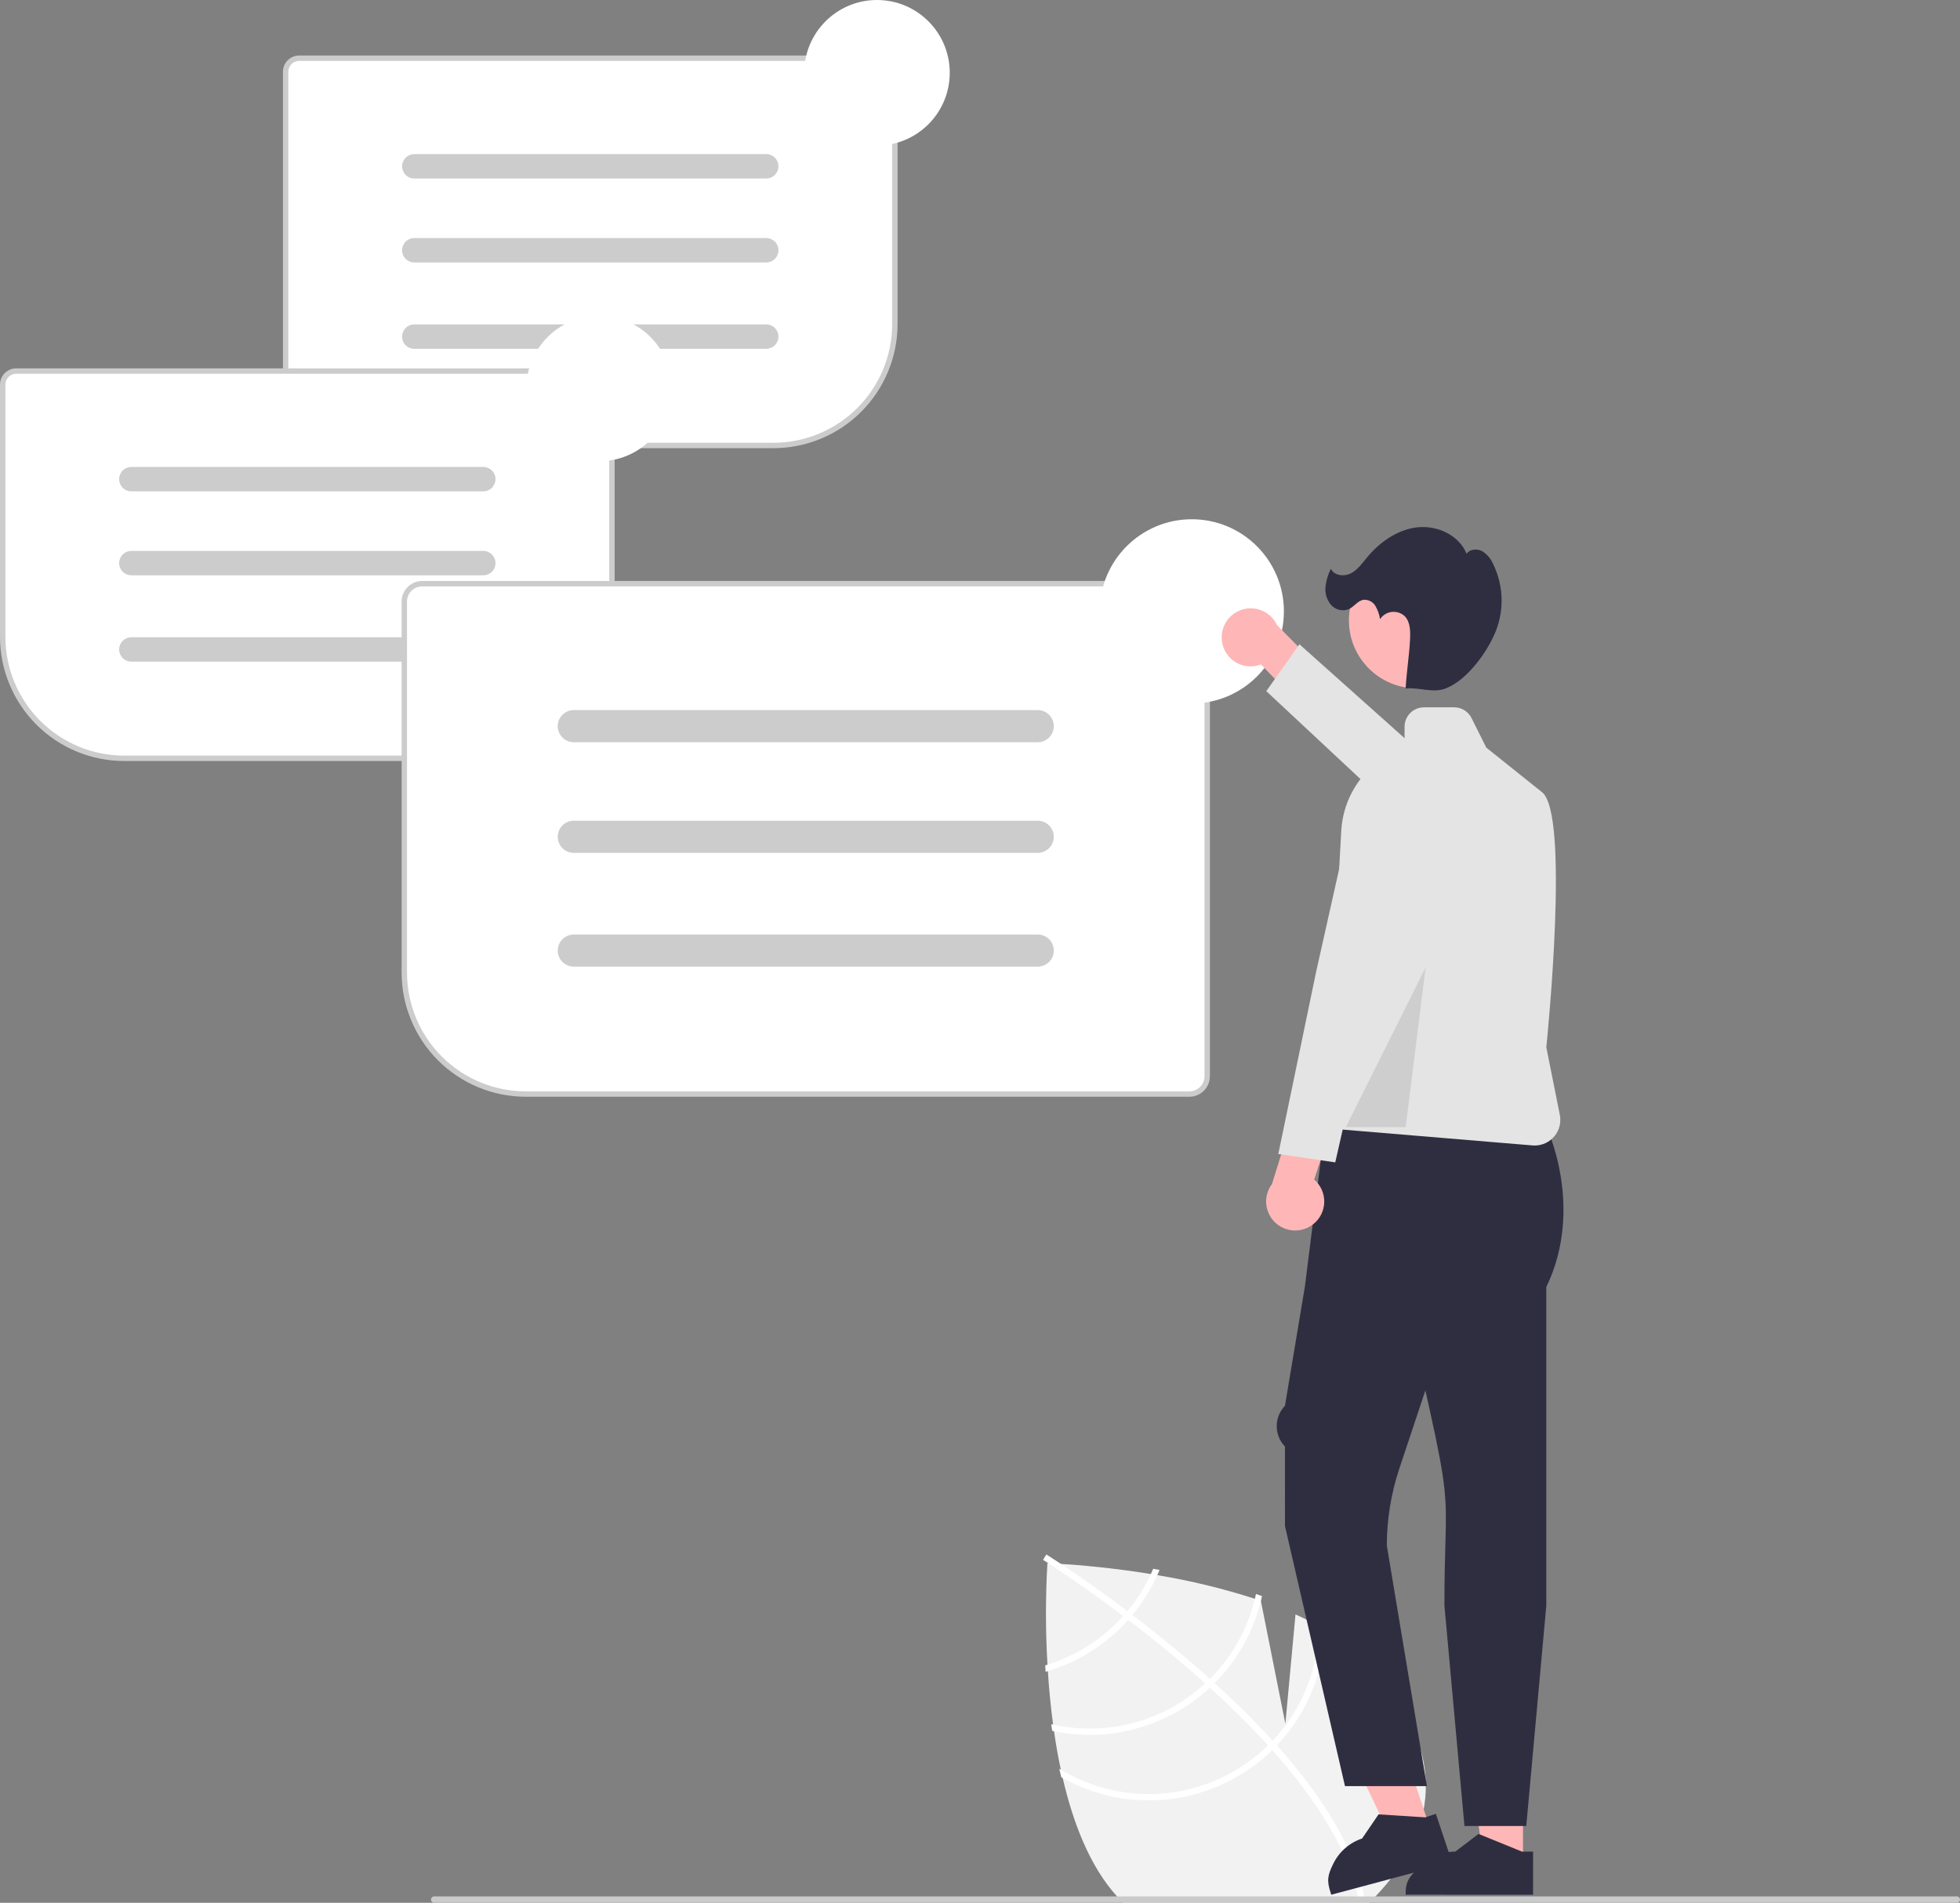 <svg width="512" height="497" viewBox="0 0 512 497" fill="none" xmlns="http://www.w3.org/2000/svg">
<rect x="0" y="0" width="512" height="497" fill="#808080" stroke="none"/>
<g clip-path="url(#clip0_52_132)">
<path d="M359.314 495.323C358.778 495.886 358.221 496.443 357.658 497H293.363C292.835 496.457 292.313 495.901 291.792 495.323C291.771 495.301 291.749 495.273 291.728 495.252C284.743 487.513 280.346 476.264 277.604 464.401C277.428 463.682 277.273 462.956 277.117 462.223C276.399 458.889 275.813 455.52 275.334 452.179C275.25 451.601 275.165 451.023 275.095 450.445C274.446 445.645 274.009 440.923 273.727 436.489C273.692 435.918 273.657 435.361 273.622 434.805C273.105 425.978 273.1 417.129 273.607 408.302C273.607 408.302 273.692 408.302 273.854 408.31C274.326 408.331 275.461 408.38 277.132 408.479C281.734 408.761 290.418 409.465 300.63 411.129C301.187 411.221 301.751 411.319 302.315 411.418C310.953 412.845 319.474 414.909 327.808 417.592C328.33 417.769 328.845 417.945 329.366 418.121L329.373 418.156L335.766 450.234L338.416 421.68C340.523 422.632 342.575 423.647 344.541 424.732C345.091 425.035 345.626 425.339 346.155 425.649C350.651 428.196 354.732 431.414 358.257 435.192C379.225 458.431 374.736 479.203 359.314 495.323Z" fill="#F2F2F2"/>
<path d="M332.446 454.647L333.561 455.882C346.444 470.302 354.133 483.687 356.502 495.86C356.54 496.037 356.566 496.214 356.603 496.39L355.779 496.546L354.984 496.687C352.567 483.414 343.566 469.694 332.331 457.114C331.973 456.705 331.61 456.29 331.234 455.886C326.431 450.602 321.268 445.533 316.046 440.794C315.645 440.424 315.233 440.053 314.82 439.682C307.896 433.462 300.931 427.835 294.718 423.091C294.281 422.754 293.837 422.422 293.399 422.097C282.851 414.111 274.667 408.818 272.843 407.658C272.623 407.512 272.498 407.436 272.47 407.417L272.902 406.728L272.903 406.716L273.34 406.021C273.369 406.04 273.787 406.295 274.543 406.788C277.382 408.619 285.014 413.656 294.508 420.818C294.934 421.143 295.378 421.475 295.816 421.812C300.861 425.656 306.379 430.061 311.952 434.882C313.354 436.091 314.721 437.298 316.053 438.503C316.471 438.868 316.884 439.239 317.285 439.61C322.93 444.732 327.983 449.745 332.446 454.647Z" fill="white"/>
<path d="M301.237 409.761C301.046 410.22 300.842 410.678 300.63 411.129C299.02 414.613 296.961 417.871 294.505 420.82C294.146 421.243 293.78 421.673 293.399 422.096C292.37 423.231 291.275 424.328 290.114 425.388C285.366 429.687 279.738 432.9 273.622 434.805C273.424 434.868 273.234 434.931 273.036 434.988C273.072 435.545 273.107 436.094 273.142 436.665C273.34 436.609 273.53 436.553 273.727 436.489C280.217 434.533 286.19 431.157 291.214 426.607C292.443 425.497 293.612 424.323 294.717 423.09C295.097 422.674 295.464 422.244 295.817 421.814C298.443 418.659 300.629 415.161 302.315 411.418C302.512 410.967 302.71 410.516 302.9 410.057C302.336 409.959 301.779 409.86 301.237 409.761Z" fill="white"/>
<path d="M328.097 416.345C328.013 416.761 327.914 417.176 327.808 417.592C325.898 425.516 321.828 432.755 316.052 438.505C315.65 438.907 315.241 439.302 314.819 439.682C314.699 439.802 314.565 439.929 314.438 440.042C309.184 444.785 302.871 448.204 296.028 450.014C289.184 451.824 282.007 451.971 275.095 450.445C274.933 450.417 274.764 450.375 274.601 450.339C274.686 450.917 274.764 451.502 274.855 452.08C275.017 452.116 275.172 452.151 275.334 452.179C282.422 453.645 289.756 453.421 296.741 451.524C303.725 449.627 310.165 446.111 315.537 441.261C315.707 441.106 315.883 440.958 316.045 440.796C316.468 440.401 316.877 440.006 317.286 439.612C323.197 433.696 327.377 426.277 329.373 418.156C329.479 417.733 329.578 417.31 329.669 416.887C329.147 416.704 328.626 416.521 328.097 416.345Z" fill="white"/>
<path d="M344.541 423.541C344.548 423.936 344.548 424.337 344.541 424.732C344.423 435.871 340.104 446.555 332.446 454.646C332.051 455.069 331.643 455.478 331.234 455.886C330.79 456.316 330.346 456.746 329.888 457.155C322.797 463.546 313.841 467.488 304.339 468.4C294.838 469.313 285.294 467.147 277.117 462.223C276.977 462.15 276.841 462.07 276.709 461.983C276.878 462.73 277.047 463.463 277.23 464.196C277.357 464.267 277.477 464.337 277.604 464.401C286.018 469.092 295.688 471.035 305.261 469.955C314.834 468.876 323.829 464.829 330.987 458.381C331.445 457.966 331.903 457.55 332.333 457.113C332.756 456.711 333.158 456.302 333.56 455.879C341.325 447.689 345.808 436.93 346.155 425.648C346.169 425.268 346.176 424.887 346.176 424.507C345.641 424.175 345.091 423.858 344.541 423.541Z" fill="white"/>
<path d="M202.05 116.707H78.152C77.121 116.706 76.133 116.296 75.403 115.567C74.674 114.837 74.264 113.849 74.263 112.818V18.739C74.264 17.708 74.674 16.719 75.403 15.99C76.133 15.261 77.121 14.851 78.152 14.849H230.231C231.262 14.851 232.25 15.261 232.979 15.99C233.708 16.719 234.118 17.708 234.12 18.739V84.636C234.11 93.139 230.728 101.291 224.716 107.303C218.704 113.315 210.552 116.697 202.05 116.707Z" fill="white"/>
<path d="M202.05 117.059H78.152C77.028 117.058 75.95 116.611 75.155 115.815C74.359 115.02 73.912 113.942 73.911 112.818V18.739C73.912 17.614 74.359 16.536 75.154 15.741C75.95 14.945 77.028 14.498 78.152 14.497H230.231C231.355 14.498 232.433 14.945 233.228 15.741C234.024 16.536 234.471 17.614 234.472 18.739V84.636C234.462 93.233 231.043 101.474 224.965 107.552C218.887 113.63 210.646 117.049 202.05 117.059ZM78.152 15.906C77.401 15.907 76.682 16.206 76.151 16.737C75.62 17.268 75.321 17.988 75.32 18.739V112.818C75.321 113.569 75.62 114.288 76.151 114.819C76.682 115.35 77.401 115.649 78.152 115.65H202.05C210.272 115.64 218.155 112.37 223.969 106.556C229.783 100.742 233.053 92.859 233.062 84.636V18.739C233.061 17.988 232.763 17.268 232.232 16.737C231.701 16.206 230.981 15.907 230.231 15.906H78.152Z" fill="#CCCCCC"/>
<path d="M200.169 46.622H108.214C107.37 46.622 106.56 46.286 105.963 45.689C105.367 45.092 105.031 44.283 105.031 43.438C105.031 42.594 105.367 41.785 105.963 41.188C106.56 40.591 107.37 40.255 108.214 40.255H200.169C201.012 40.257 201.82 40.593 202.416 41.189C203.012 41.786 203.347 42.595 203.347 43.438C203.347 44.282 203.012 45.091 202.416 45.688C201.82 46.285 201.012 46.62 200.169 46.622Z" fill="#CCCCCC"/>
<path d="M200.169 68.55H108.214C107.37 68.55 106.56 68.215 105.963 67.618C105.367 67.021 105.031 66.211 105.031 65.367C105.031 64.522 105.367 63.713 105.963 63.116C106.56 62.519 107.37 62.184 108.214 62.184H200.169C201.013 62.184 201.822 62.519 202.419 63.116C203.016 63.713 203.352 64.522 203.352 65.367C203.352 66.211 203.016 67.021 202.419 67.618C201.822 68.215 201.013 68.55 200.169 68.55Z" fill="#CCCCCC"/>
<path d="M200.169 91.105H108.214C107.37 91.105 106.56 90.769 105.963 90.172C105.367 89.576 105.031 88.766 105.031 87.922C105.031 87.077 105.367 86.268 105.963 85.671C106.56 85.074 107.37 84.739 108.214 84.739H200.169C201.013 84.739 201.822 85.074 202.419 85.671C203.016 86.268 203.352 87.077 203.352 87.922C203.352 88.766 203.016 89.576 202.419 90.172C201.822 90.769 201.013 91.105 200.169 91.105Z" fill="#CCCCCC"/>
<path d="M229.089 38.017C239.587 38.017 248.097 29.507 248.097 19.009C248.097 8.51 239.587 0 229.089 0C218.591 0 210.081 8.51 210.081 19.009C210.081 29.507 218.591 38.017 229.089 38.017Z" fill="white"/>
<path d="M226.496 28.902C226.168 28.902 225.844 28.825 225.55 28.678C225.257 28.532 225.001 28.319 224.804 28.056L219.619 21.141C219.452 20.919 219.331 20.666 219.262 20.397C219.193 20.128 219.178 19.849 219.217 19.574C219.256 19.299 219.349 19.034 219.491 18.795C219.632 18.556 219.82 18.348 220.042 18.181C220.264 18.015 220.517 17.893 220.786 17.824C221.055 17.756 221.334 17.74 221.609 17.779C221.884 17.819 222.149 17.912 222.388 18.053C222.626 18.195 222.835 18.382 223.002 18.604L226.394 23.127L235.108 10.057C235.419 9.59 235.903 9.266 236.453 9.156C237.003 9.046 237.574 9.159 238.04 9.47C238.507 9.781 238.831 10.265 238.941 10.815C239.051 11.365 238.938 11.936 238.627 12.403L228.255 27.96C228.068 28.241 227.815 28.474 227.519 28.637C227.224 28.801 226.893 28.892 226.555 28.901C226.535 28.901 226.515 28.902 226.496 28.902Z" fill="white"/>
<path d="M156.32 198.419H32.422C23.919 198.409 15.768 195.027 9.756 189.015C3.744 183.003 0.362 174.851 0.352 166.349V100.45C0.354 99.419 0.764 98.431 1.493 97.701C2.222 96.972 3.211 96.562 4.242 96.561H156.32C157.351 96.562 158.339 96.972 159.069 97.701C159.798 98.431 160.208 99.419 160.209 100.45V194.53C160.208 195.561 159.798 196.549 159.069 197.278C158.339 198.008 157.351 198.418 156.32 198.419Z" fill="white"/>
<path d="M156.32 198.771H32.422C23.826 198.761 15.585 195.342 9.507 189.264C3.429 183.186 0.01 174.944 0 166.348V100.45C0.001 99.326 0.449 98.248 1.244 97.452C2.039 96.657 3.117 96.21 4.242 96.209H156.32C157.444 96.21 158.523 96.657 159.318 97.452C160.113 98.248 160.56 99.326 160.561 100.45V194.529C160.56 195.654 160.113 196.732 159.318 197.527C158.523 198.323 157.444 198.77 156.32 198.771ZM4.242 97.618C3.491 97.619 2.771 97.918 2.24 98.449C1.709 98.98 1.411 99.7 1.41 100.45V166.348C1.419 174.571 4.689 182.454 10.503 188.268C16.317 194.082 24.2 197.352 32.422 197.362H156.32C157.071 197.361 157.79 197.062 158.321 196.531C158.852 196 159.151 195.28 159.152 194.529V100.45C159.151 99.7 158.852 98.98 158.321 98.449C157.79 97.918 157.071 97.619 156.32 97.618H4.242Z" fill="#CCCCCC"/>
<path d="M126.258 128.333H34.303C33.459 128.333 32.65 127.998 32.053 127.401C31.456 126.804 31.12 125.994 31.12 125.15C31.12 124.306 31.456 123.496 32.053 122.899C32.65 122.302 33.459 121.967 34.303 121.967H126.258C127.102 121.967 127.912 122.302 128.509 122.899C129.106 123.496 129.441 124.306 129.441 125.15C129.441 125.994 129.106 126.804 128.509 127.401C127.912 127.998 127.102 128.333 126.258 128.333Z" fill="#CCCCCC"/>
<path d="M126.258 150.262H34.303C33.459 150.262 32.65 149.926 32.053 149.329C31.456 148.732 31.12 147.923 31.12 147.078C31.12 146.234 31.456 145.425 32.053 144.828C32.65 144.231 33.459 143.895 34.303 143.895H126.258C127.102 143.895 127.912 144.231 128.509 144.828C129.106 145.425 129.441 146.234 129.441 147.078C129.441 147.923 129.106 148.732 128.509 149.329C127.912 149.926 127.102 150.262 126.258 150.262Z" fill="#CCCCCC"/>
<path d="M126.258 172.816H34.303C33.459 172.816 32.65 172.481 32.053 171.884C31.456 171.287 31.12 170.478 31.12 169.633C31.12 168.789 31.456 167.979 32.053 167.383C32.65 166.786 33.459 166.45 34.303 166.45H126.258C127.102 166.45 127.912 166.786 128.509 167.383C129.106 167.979 129.441 168.789 129.441 169.633C129.441 170.478 129.106 171.287 128.509 171.884C127.912 172.481 127.102 172.816 126.258 172.816Z" fill="#CCCCCC"/>
<path d="M156.492 120.484C166.99 120.484 175.5 111.974 175.5 101.475C175.5 90.977 166.99 82.467 156.492 82.467C145.994 82.467 137.484 90.977 137.484 101.475C137.484 111.974 145.994 120.484 156.492 120.484Z" fill="white"/>
<path d="M153.899 111.369C153.571 111.369 153.247 111.292 152.953 111.145C152.66 110.998 152.404 110.785 152.208 110.523L147.022 103.608C146.855 103.386 146.734 103.133 146.665 102.864C146.596 102.595 146.581 102.315 146.62 102.04C146.66 101.766 146.753 101.501 146.894 101.262C147.036 101.023 147.223 100.815 147.445 100.648C147.667 100.481 147.92 100.36 148.189 100.291C148.458 100.222 148.738 100.207 149.012 100.246C149.287 100.286 149.552 100.379 149.791 100.52C150.03 100.662 150.238 100.849 150.405 101.071L153.798 105.594L162.511 92.524C162.822 92.057 163.306 91.733 163.856 91.623C164.406 91.513 164.977 91.626 165.443 91.937C165.91 92.248 166.234 92.732 166.344 93.282C166.454 93.832 166.341 94.403 166.03 94.869L155.658 110.427C155.471 110.708 155.218 110.941 154.923 111.104C154.627 111.268 154.296 111.358 153.958 111.368C153.938 111.368 153.919 111.369 153.899 111.369Z" fill="white"/>
<path d="M310.693 286.111H137.332C128.83 286.101 120.678 282.719 114.666 276.707C108.654 270.695 105.272 262.543 105.263 254.04V157.114C105.264 155.785 105.793 154.511 106.733 153.571C107.673 152.631 108.947 152.103 110.276 152.101H310.693C312.023 152.103 313.297 152.631 314.236 153.571C315.176 154.511 315.705 155.785 315.706 157.114V281.097C315.705 282.426 315.176 283.7 314.237 284.64C313.297 285.58 312.023 286.109 310.693 286.111Z" fill="white"/>
<path d="M310.693 286.463H137.332C128.736 286.453 120.495 283.034 114.417 276.956C108.339 270.878 104.92 262.636 104.91 254.04V157.115C104.912 155.692 105.478 154.328 106.484 153.322C107.49 152.316 108.853 151.75 110.276 151.749H310.693C312.116 151.75 313.48 152.316 314.486 153.322C315.491 154.328 316.057 155.692 316.059 157.115V281.097C316.057 282.52 315.492 283.884 314.486 284.89C313.48 285.896 312.116 286.461 310.693 286.463ZM110.276 153.158C109.227 153.16 108.222 153.577 107.48 154.319C106.738 155.06 106.321 156.066 106.32 157.115V254.04C106.329 262.263 109.6 270.146 115.414 275.96C121.227 281.774 129.11 285.044 137.332 285.053H310.693C311.742 285.052 312.748 284.635 313.489 283.893C314.231 283.151 314.648 282.146 314.649 281.097V157.115C314.648 156.066 314.231 155.06 313.489 154.319C312.748 153.577 311.742 153.16 310.693 153.158H110.276Z" fill="#CCCCCC"/>
<path d="M271.076 193.86H149.893C149.342 193.861 148.796 193.753 148.286 193.543C147.777 193.332 147.314 193.023 146.924 192.634C146.534 192.244 146.224 191.781 146.013 191.272C145.802 190.763 145.693 190.217 145.693 189.665C145.693 189.114 145.802 188.568 146.013 188.059C146.224 187.549 146.534 187.087 146.924 186.697C147.314 186.308 147.777 185.999 148.286 185.788C148.796 185.578 149.342 185.47 149.893 185.47H271.076C271.627 185.47 272.173 185.578 272.683 185.788C273.192 185.999 273.655 186.308 274.046 186.697C274.436 187.087 274.745 187.549 274.956 188.059C275.167 188.568 275.276 189.114 275.276 189.665C275.276 190.217 275.167 190.763 274.956 191.272C274.745 191.781 274.436 192.244 274.046 192.634C273.655 193.023 273.192 193.332 272.683 193.543C272.173 193.753 271.627 193.861 271.076 193.86Z" fill="#CCCCCC"/>
<path d="M271.076 222.758H149.893C149.342 222.759 148.796 222.651 148.286 222.441C147.777 222.23 147.314 221.921 146.924 221.532C146.534 221.142 146.224 220.679 146.013 220.17C145.802 219.661 145.693 219.115 145.693 218.564C145.693 218.012 145.802 217.466 146.013 216.957C146.224 216.448 146.534 215.985 146.924 215.595C147.314 215.206 147.777 214.897 148.286 214.686C148.796 214.476 149.342 214.368 149.893 214.369H271.076C272.188 214.369 273.255 214.811 274.042 215.597C274.829 216.384 275.271 217.451 275.271 218.564C275.271 219.676 274.829 220.743 274.042 221.53C273.255 222.317 272.188 222.758 271.076 222.758Z" fill="#CCCCCC"/>
<path d="M271.076 252.483H149.893C148.781 252.483 147.714 252.041 146.927 251.254C146.14 250.467 145.699 249.4 145.699 248.288C145.699 247.175 146.14 246.108 146.927 245.321C147.714 244.535 148.781 244.093 149.893 244.093H271.076C271.627 244.092 272.173 244.2 272.683 244.411C273.192 244.621 273.655 244.93 274.046 245.32C274.436 245.709 274.745 246.172 274.956 246.681C275.167 247.19 275.276 247.736 275.276 248.288C275.276 248.839 275.167 249.385 274.956 249.894C274.745 250.404 274.436 250.866 274.046 251.256C273.655 251.645 273.192 251.954 272.683 252.165C272.173 252.375 271.627 252.483 271.076 252.483Z" fill="#CCCCCC"/>
<path d="M311.323 183.752C324.612 183.752 335.385 172.978 335.385 159.689C335.385 146.4 324.612 135.626 311.323 135.626C298.034 135.626 287.261 146.4 287.261 159.689C287.261 172.978 298.034 183.752 311.323 183.752Z" fill="white"/>
<path d="M308.04 172.213C307.625 172.213 307.215 172.116 306.844 171.93C306.472 171.744 306.149 171.474 305.899 171.142L299.335 162.389C299.124 162.107 298.971 161.787 298.883 161.447C298.796 161.106 298.777 160.752 298.827 160.404C298.876 160.056 298.994 159.721 299.173 159.419C299.352 159.117 299.589 158.852 299.87 158.641C300.152 158.431 300.472 158.277 300.812 158.19C301.153 158.103 301.507 158.083 301.855 158.133C302.203 158.183 302.538 158.301 302.84 158.48C303.142 158.659 303.407 158.896 303.618 159.177L307.912 164.903L318.943 148.357C319.337 147.767 319.949 147.358 320.644 147.22C321.34 147.081 322.062 147.224 322.652 147.618C323.243 148.011 323.652 148.623 323.792 149.318C323.932 150.013 323.789 150.736 323.397 151.327L310.268 171.02C310.03 171.377 309.711 171.671 309.336 171.878C308.962 172.085 308.543 172.2 308.115 172.212C308.09 172.212 308.065 172.213 308.04 172.213Z" fill="white"/>
<path d="M373.659 477.79L363.869 481.064L346.582 444.861L361.031 440.029L373.659 477.79Z" fill="#FFB6B6"/>
<path d="M379.329 486.444L347.764 494.887L347.63 494.488C346.533 491.206 346.779 489.807 348.323 486.71C349.079 485.185 350.129 483.825 351.414 482.709C352.698 481.592 354.191 480.742 355.807 480.206L355.808 480.206L360.11 473.903L372.331 474.68L375.087 473.758L379.329 486.444Z" fill="#2F2E41"/>
<path d="M397.846 486.994H387.523L382.612 447.178L397.848 447.178L397.846 486.994Z" fill="#FFB6B6"/>
<path d="M400.478 494.887L367.194 494.885V494.464C367.194 491.004 368.542 489.865 370.989 487.418C372.189 486.211 373.617 485.255 375.189 484.603C376.761 483.952 378.447 483.619 380.149 483.624H380.15L386.23 479.011L397.573 483.624L400.479 483.624L400.478 494.887Z" fill="#2F2E41"/>
<path d="M319.285 167.976C319.497 169.057 319.944 170.079 320.594 170.969C321.245 171.859 322.082 172.595 323.048 173.127C324.013 173.658 325.084 173.971 326.183 174.044C327.283 174.117 328.385 173.948 329.413 173.549L341.33 185.991L350.657 180.593L333.581 163.259C332.796 161.577 331.421 160.242 329.718 159.507C328.014 158.771 326.1 158.686 324.338 159.267C322.576 159.849 321.088 161.056 320.157 162.661C319.225 164.266 318.915 166.157 319.285 167.976Z" fill="#FFB6B6"/>
<path d="M396.408 230.535L401.78 224.976L370.713 196.203L339.444 168.282L330.784 180.52L363.551 211.106L396.408 230.535Z" fill="#E4E4E4"/>
<path d="M377.319 419.364C377.319 412.378 377.457 407.396 377.568 403.392C377.893 391.675 377.98 388.526 373.497 368.348L372.345 363.166L365.554 383.539C363.386 390.038 362.277 396.843 362.272 403.695L372.743 466.519H351.342L335.669 398.6L335.662 377.824C334.281 376.395 333.509 374.486 333.509 372.498C333.509 370.511 334.281 368.601 335.662 367.172L340.869 336.047L346.139 294.1H403.87C403.87 294.1 414.058 315.218 403.933 336.167L403.932 419.39L398.701 476.933H382.551L377.319 419.364Z" fill="#2F2E41"/>
<path d="M400.34 299.177L346.341 294.677L346.061 294.654L350.37 217.083C350.624 212.206 352.335 207.517 355.283 203.623C358.231 199.73 362.279 196.81 366.905 195.243V189.815C366.906 188.471 367.44 187.183 368.391 186.233C369.341 185.283 370.629 184.748 371.972 184.747H379.862C380.804 184.744 381.728 185.004 382.529 185.5C383.33 185.995 383.976 186.704 384.395 187.548L388.253 195.265L402.842 206.936C410.047 212.701 404.248 270.496 403.936 273.546L407.464 291.189C407.658 292.159 407.635 293.161 407.396 294.121C407.156 295.081 406.707 295.977 406.081 296.743C405.454 297.509 404.666 298.127 403.772 298.552C402.878 298.977 401.902 299.199 400.912 299.201C400.722 299.201 400.532 299.193 400.34 299.177Z" fill="#E4E4E4"/>
<path d="M343.156 319.659C344.01 318.962 344.7 318.086 345.179 317.093C345.657 316.1 345.912 315.014 345.926 313.912C345.939 312.81 345.711 311.718 345.257 310.714C344.803 309.71 344.135 308.817 343.299 308.099L348.656 291.725L339.5 286.042L332.259 309.272C331.146 310.757 330.616 312.598 330.77 314.447C330.924 316.297 331.751 318.025 333.094 319.306C334.437 320.586 336.203 321.329 338.058 321.394C339.912 321.459 341.726 320.842 343.156 319.659Z" fill="#FFB6B6"/>
<path d="M361.987 208.343L354.553 205.865L343.816 253.772L333.927 301.415L348.8 303.604L360.335 252.946L361.987 208.343Z" fill="#E4E4E4"/>
<path d="M370.105 179.789C379.9 179.789 387.84 171.848 387.84 162.053C387.84 152.258 379.9 144.318 370.105 144.318C360.31 144.318 352.37 152.258 352.37 162.053C352.37 171.848 360.31 179.789 370.105 179.789Z" fill="#FFB6B6"/>
<path d="M346.243 153.368C346.406 151.687 346.888 150.053 347.662 148.552C348.491 150.355 351.077 150.668 352.847 149.77C354.617 148.873 355.803 147.169 357.068 145.64C360.406 141.605 364.996 138.332 370.198 137.736C375.4 137.14 381.134 139.766 383.1 144.619C383.982 143.395 385.864 143.259 387.195 143.97C388.481 144.781 389.485 145.97 390.068 147.374C391.377 150.06 392.117 152.988 392.241 155.974C392.365 158.96 391.871 161.939 390.789 164.725C388.599 170.268 383.189 177.737 377.608 179.829C374.22 181.099 370.797 179.473 367.194 179.829C367.383 175.896 368.145 171.043 368.334 167.11C368.437 164.957 368.452 162.547 366.981 160.97C366.53 160.542 365.99 160.218 365.4 160.021C364.809 159.824 364.183 159.76 363.565 159.832C362.947 159.904 362.352 160.111 361.823 160.439C361.294 160.766 360.843 161.206 360.503 161.727C360.321 160.504 359.908 159.327 359.286 158.258C358.967 157.728 358.506 157.298 357.956 157.016C357.405 156.734 356.787 156.611 356.171 156.662C354.666 156.909 353.737 158.453 352.356 159.1C351.572 159.414 350.71 159.482 349.887 159.293C349.063 159.104 348.317 158.668 347.748 158.043C347.195 157.406 346.777 156.663 346.519 155.859C346.26 155.056 346.166 154.208 346.243 153.368Z" fill="#2F2E41"/>
<path opacity="0.1" d="M372.401 252.731L351.572 294.389H367.194L372.401 252.731Z" fill="black"/>
<path d="M512 496.161C512 496.272 511.979 496.381 511.937 496.483C511.895 496.585 511.833 496.677 511.755 496.755C511.677 496.833 511.585 496.895 511.483 496.937C511.381 496.979 511.271 497 511.161 497H113.436C113.214 497 113 496.912 112.843 496.754C112.686 496.597 112.598 496.384 112.598 496.161C112.598 495.939 112.686 495.726 112.843 495.568C113 495.411 113.214 495.323 113.436 495.323H511.161C511.271 495.322 511.381 495.344 511.483 495.386C511.585 495.428 511.677 495.489 511.755 495.567C511.833 495.645 511.895 495.738 511.937 495.84C511.979 495.942 512 496.051 512 496.161Z" fill="#CACACA"/>
</g>
<defs>
<clipPath id="clip0_52_132">
<rect width="512" height="497" fill="white"/>
</clipPath>
</defs>
</svg>
